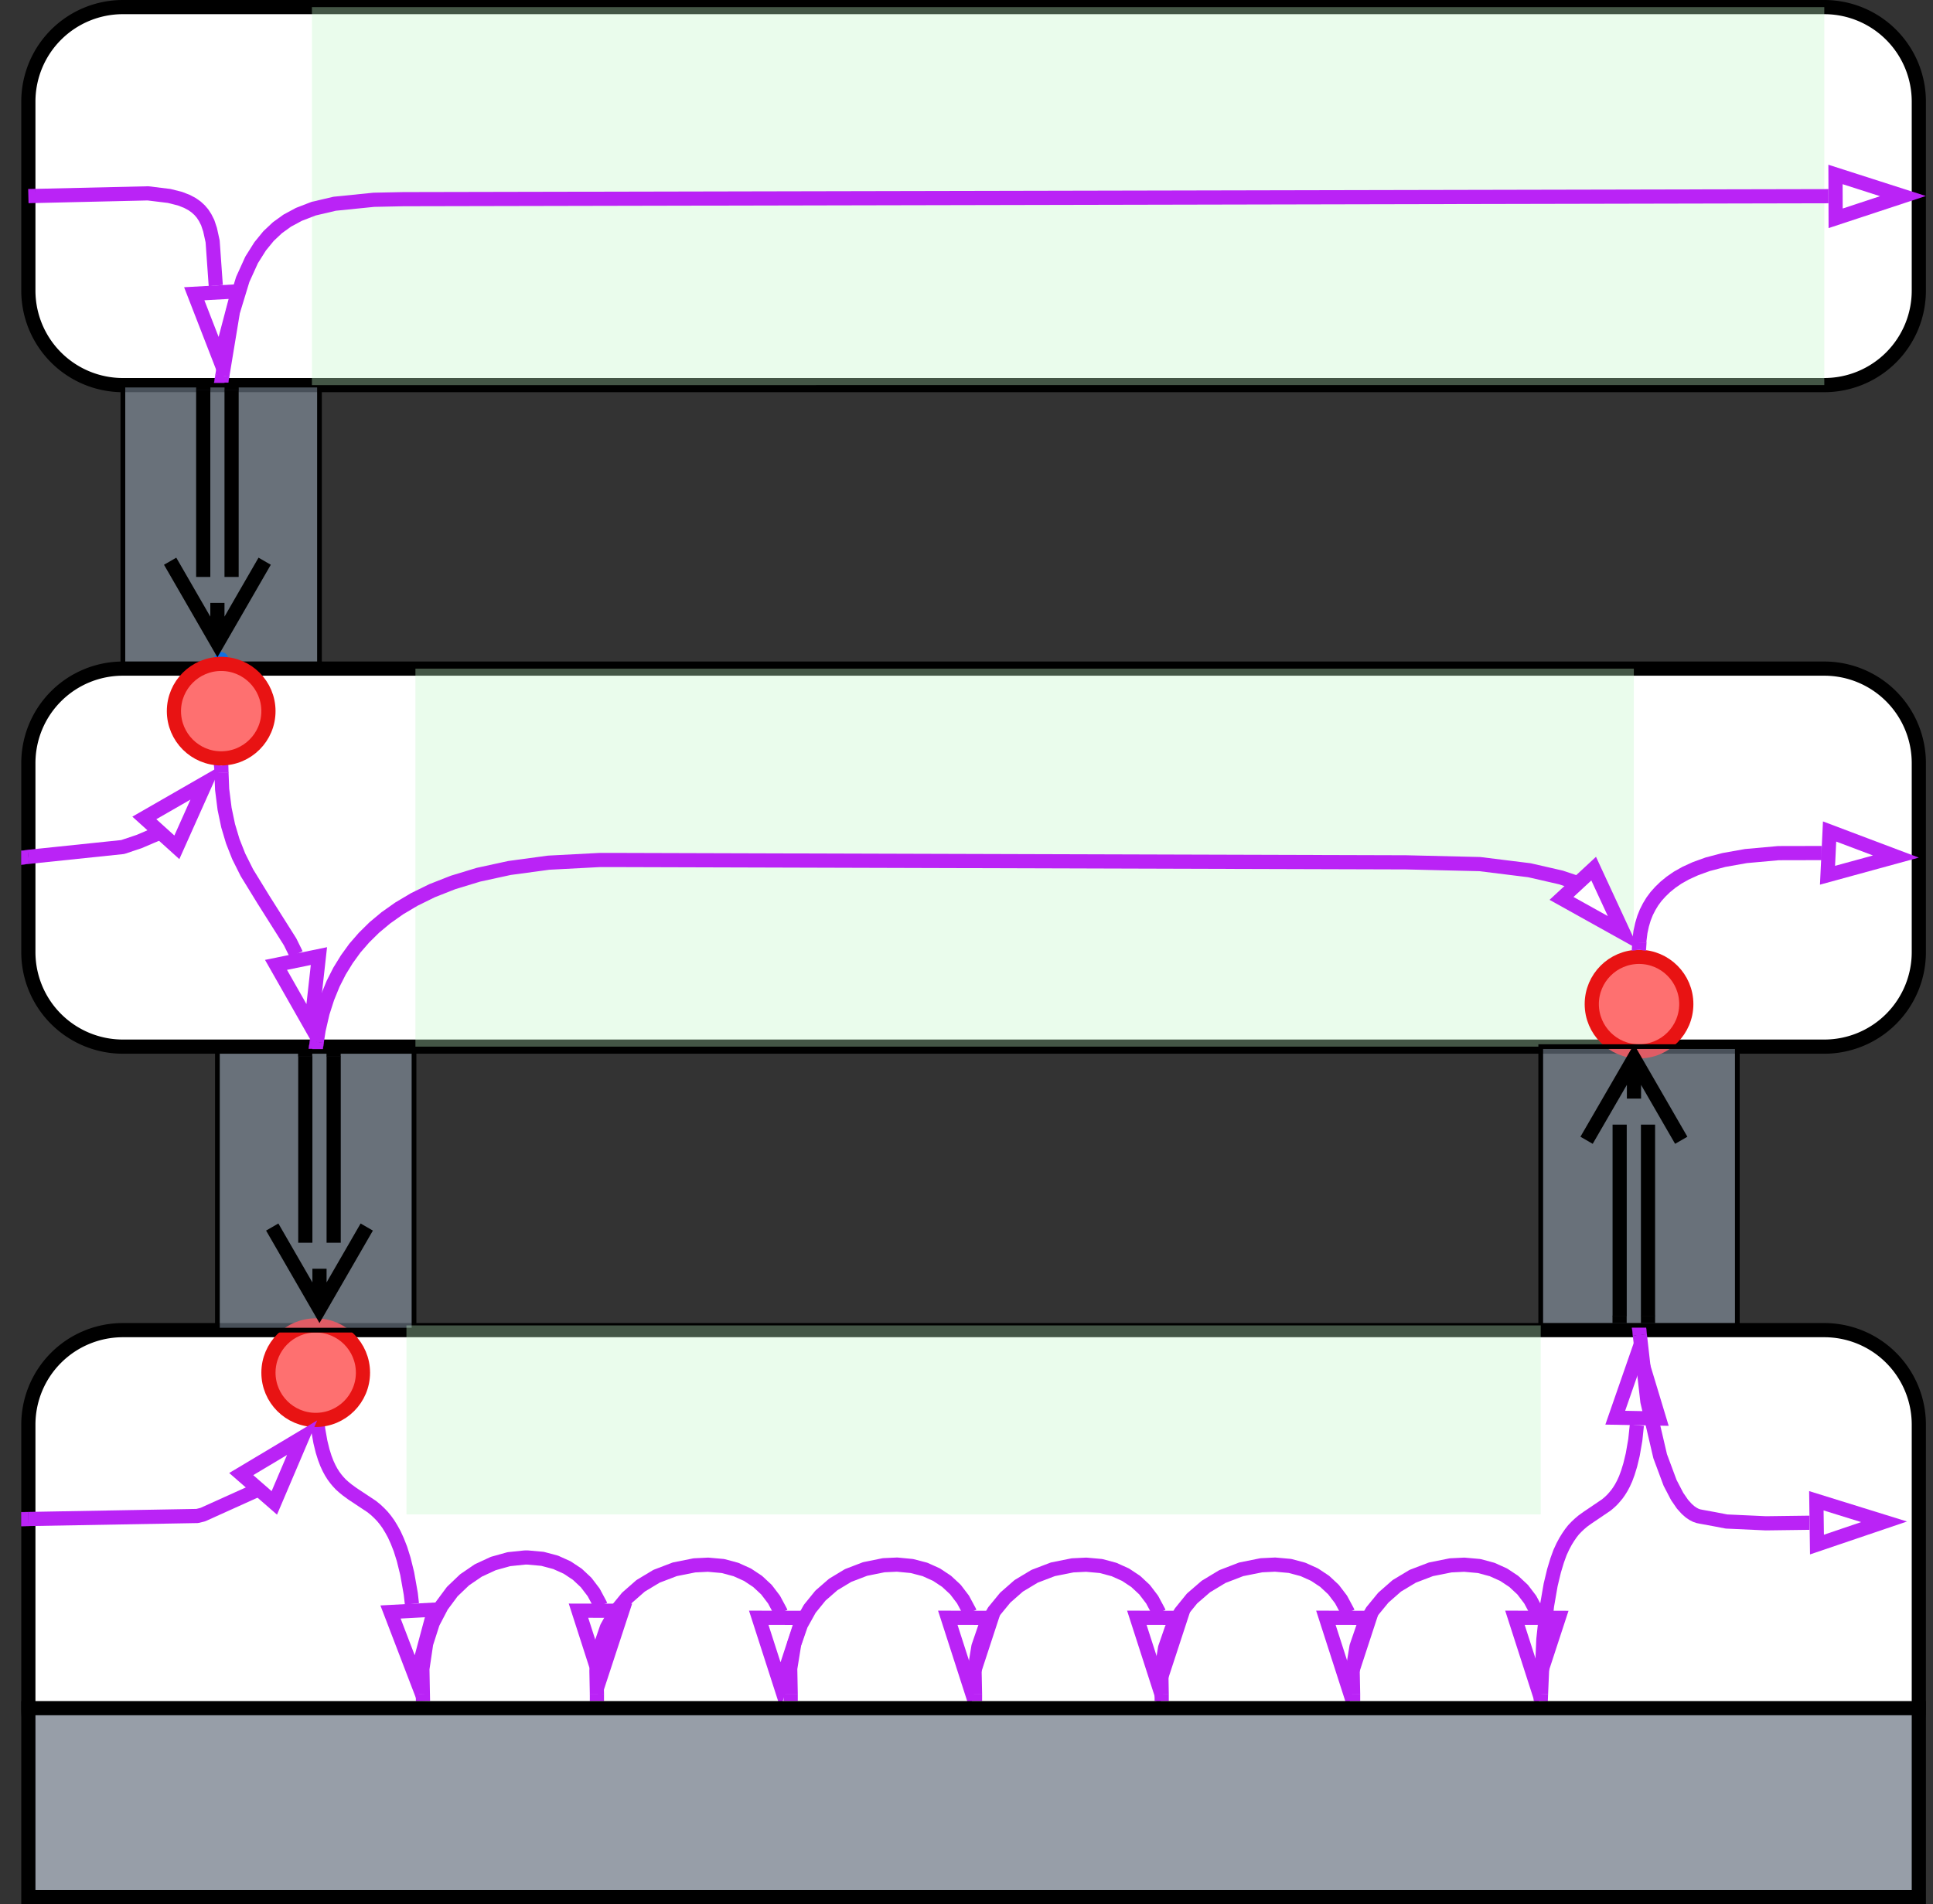 <svg xmlns="http://www.w3.org/2000/svg" xmlns:lucid="lucid" width="409" height="403"><rect width="100%" height="100%" fill="#333333" stroke="none"/><g lucid:page-tab-id="0_0"><path d="M6 301.5a20 20 0 0 1 20-20h360a20 20 0 0 1 20 20v60a20 20 0 0 1-20 20H26a20 20 0 0 1-20-20zM6 161.5a20 20 0 0 1 20-20h360a20 20 0 0 1 20 20v40a20 20 0 0 1-20 20H26a20 20 0 0 1-20-20zM6 21.5a20 20 0 0 1 20-20h360a20 20 0 0 1 20 20v40a20 20 0 0 1-20 20H26a20 20 0 0 1-20-20z" stroke="#000" stroke-width="3" fill="#fff"/><path d="M26 81.5h41.6v59H26z" stroke="#000" fill="#cfe4ff" fill-opacity=".35"/><path d="M66 1.5h320v80H66zM87.9 141.5h257.8v80H87.9z" stroke="#000" stroke-opacity="0" stroke-width="3" fill="#c3f7c8" fill-opacity=".35"/><path d="M7.5 41.47l23.8-.55 4.5.55 2.3.58 1.48.58 1.08.58.85.6.72.66.62.72.56.86.54 1.07.5 1.5.54 2.46.63 8.88.04.47" stroke="#ba23f6" stroke-width="3" stroke-linejoin="round" fill="none"/><path d="M7.54 41.46L6 41.5" stroke="#ba23f6" stroke-width="3" fill="none"/><path d="M46.53 76.15L41.1 62.17l9.25-.52z" stroke="#ba23f6" stroke-width="3" fill="#fff"/><path d="M45.3 139.5a1.5 1.5 0 0 1 1.5-1.5 1.5 1.5 0 0 1 1.5 1.5 1.5 1.5 0 0 1-1.5 1.5 1.5 1.5 0 0 1-1.5-1.5" fill="#1071e5"/><path d="M48.27 141h-2.95v-1.54h2.95z" stroke="#1071e5" stroke-width=".05" fill="#1071e5"/><path d="M46.8 143.84l4.63 14.27h-9.27z" stroke="#1071e5" stroke-width="3" fill="#fff"/><path d="M46.86 163.52l.14 3.52.52 4.13.75 3.58.98 3.28 1.26 3.2 1.73 3.46 3.5 5.7 5.64 8.93 1.3 2.64" stroke="#ba23f6" stroke-width="3" stroke-linejoin="round" fill="none"/><path d="M46.8 162.02l1.47-.24.06 1.72-2.94.12-.1-1.84z" stroke="#ba23f6" stroke-width=".05" fill="#ba23f6"/><path d="M65.82 217.25L58.4 204.2l9.08-1.86z" stroke="#ba23f6" stroke-width="3" fill="#fff"/><path d="M89.47 358.5l-.1-5.3.8-5.38 1.4-4.37 1.88-3.6 2.25-3.03 2.6-2.48 2.9-1.98 3.17-1.47 3.3-.92 3.36-.35h.66l3.1.28 2.78.74 2.44 1.1 2.14 1.42 1.86 1.74 1.6 2.1 1.36 2.54.07.2" stroke="#ba23f6" stroke-width="3" stroke-linejoin="round" fill="none"/><path d="M89.47 358.46l.03 1.54" stroke="#ba23f6" stroke-width="3" fill="none"/><path d="M127 355.15l-4.6-14.28 9.28.02z" stroke="#ba23f6" stroke-width="3" fill="#fff"/><path d="M126.3 358.5l-.1-5 .82-5.02 1.4-4.07 1.9-3.4 2.38-2.9 2.85-2.5 3.36-2.02 3.87-1.48 4.16-.83 2.88-.14 3.13.28 2.77.74 2.44 1.1 2.14 1.42 1.87 1.74 1.6 2.1 1.36 2.54.08.2" stroke="#ba23f6" stroke-width="3" stroke-linejoin="round" fill="none"/><path d="M126.3 358.46V360" stroke="#ba23f6" stroke-width="3" fill="none"/><path d="M165.14 356.65l-4.6-14.28 9.27.02z" stroke="#ba23f6" stroke-width="3" fill="#fff"/><path d="M167.3 358.5l-.1-5.38.84-5.18 1.42-4.1 1.87-3.36 2.27-2.8 2.7-2.35 3.14-1.9 3.6-1.38 3.94-.8 2.83-.13 3.13.3 2.77.72 2.44 1.1 2.14 1.42 1.87 1.74 1.6 2.1 1.36 2.54.08.2" stroke="#ba23f6" stroke-width="3" stroke-linejoin="round" fill="none"/><path d="M167.3 358.46V360" stroke="#ba23f6" stroke-width="3" fill="none"/><path d="M205.14 356.65l-4.6-14.28 9.27.02z" stroke="#ba23f6" stroke-width="3" fill="#fff"/><path d="M206.3 358.5l-.1-5 .82-5.02 1.4-4.07 1.9-3.4 2.38-2.9 2.85-2.5 3.36-2.02 3.87-1.48 4.16-.83 2.88-.14 3.13.28 2.77.74 2.44 1.1 2.14 1.42 1.87 1.74 1.6 2.1 1.36 2.54.08.2" stroke="#ba23f6" stroke-width="3" stroke-linejoin="round" fill="none"/><path d="M206.3 358.46V360" stroke="#ba23f6" stroke-width="3" fill="none"/><path d="M245.14 356.65l-4.6-14.28 9.27.02z" stroke="#ba23f6" stroke-width="3" fill="#fff"/><path d="M245.8 358.5l-.08-4.82.8-4.94 1.4-4.05 1.9-3.44 2.4-2.96 2.94-2.54 3.48-2.1 4-1.54 4.26-.85 2.9-.14 3.13.28 2.77.74 2.44 1.1 2.14 1.42 1.87 1.74 1.6 2.1 1.36 2.54.08.2" stroke="#ba23f6" stroke-width="3" stroke-linejoin="round" fill="none"/><path d="M245.8 358.46V360" stroke="#ba23f6" stroke-width="3" fill="none"/><path d="M285.14 356.65l-4.6-14.28 9.27.02z" stroke="#ba23f6" stroke-width="3" fill="#fff"/><path d="M286.3 358.5l-.1-5 .82-5.02 1.4-4.07 1.9-3.4 2.38-2.9 2.85-2.5 3.36-2.02 3.87-1.48 4.16-.83 2.88-.14 3.13.28 2.77.74 2.44 1.1 2.14 1.42 1.87 1.74 1.6 2.1 1.36 2.54.08.2" stroke="#ba23f6" stroke-width="3" stroke-linejoin="round" fill="none"/><path d="M286.3 358.46V360" stroke="#ba23f6" stroke-width="3" fill="none"/><path d="M325.14 356.65l-4.6-14.28 9.27.02z" stroke="#ba23f6" stroke-width="3" fill="#fff"/><path d="M326.06 358.5l.5-11.55.77-7.12.77-4.43.72-3 .67-2.2.6-1.65.6-1.3.58-1.08.56-.9.55-.8.55-.7.6-.63.63-.6.74-.63.97-.7 4.02-2.72.66-.56.57-.54.5-.56.5-.6.46-.65.46-.74.46-.86.47-1.04.47-1.27.5-1.63.53-2.2.54-3.1.33-3.13" stroke="#ba23f6" stroke-width="3" stroke-linejoin="round" fill="none"/><path d="M326.06 358.46L326 360" stroke="#ba23f6" stroke-width="3" fill="none"/><path d="M346.7 285.85l4.34 14.36-9.27-.18z" stroke="#ba23f6" stroke-width="3" fill="#fff"/><path d="M47.04 79.52l2.24-13.56 2.08-6.82L53.24 55l1.8-2.86 1.78-2.18 1.88-1.77 2.08-1.5 2.45-1.32 3.1-1.2 4.47-1.05 8.3-.84 6.23-.13 301.55-.63" stroke="#ba23f6" stroke-width="3" stroke-linejoin="round" fill="none"/><path d="M48.5 79.72L48.3 81h-3l.3-1.76z" stroke="#ba23f6" stroke-width=".05" fill="#ba23f6"/><path d="M402.64 41.5L388.4 46.2l-.03-9.28z" stroke="#ba23f6" stroke-width="3" fill="#fff"/><path d="M56.8 150.5c0 5.52-4.48 10-10 10s-10-4.48-10-10 4.48-10 10-10 10 4.48 10 10z" stroke="#e81313" stroke-width="3" fill="#fe7070"/><path d="M66.77 283.5l-.15 9.3.28 5.98.43 3.77.46 2.6.47 1.92.46 1.47.46 1.2.45.97.46.85.47.74.48.65.5.6.56.6.63.57.76.62 1.1.8 4.07 2.7.86.7.74.7.67.7.63.77.62.86.6.98.63 1.14.64 1.4.67 1.7.7 2.23.74 3 .76 4.3.24 2.12" stroke="#ba23f6" stroke-width="3" stroke-linejoin="round" fill="none"/><path d="M68.25 283.57l-2.95-.06.02-1.5h2.95z" stroke="#ba23f6" stroke-width=".05" fill="#ba23f6"/><path d="M88 355.15l-5.37-14 9.26-.5z" stroke="#ba23f6" stroke-width="3" fill="#fff"/><path d="M76.8 290.5c0 5.52-4.48 10-10 10s-10-4.48-10-10 4.48-10 10-10 10 4.48 10 10zM356.8 212.5c0 5.52-4.48 10-10 10s-10-4.48-10-10 4.48-10 10-10 10 4.48 10 10z" stroke="#e81313" stroke-width="3" fill="#fe7070"/><path d="M46 222.5h41.6v59H46z" stroke="#000" fill="#cfe4ff" fill-opacity=".35"/><path d="M6 181.34l19.96-2.08 3.5-1.17L32 177l2.03-.84" stroke="#ba23f6" stroke-width="3" stroke-linejoin="round" fill="none"/><path d="M6.18 182.8L4.5 183v-2.96l1.38-.15z" stroke="#ba23f6" stroke-width=".05" fill="#ba23f6"/><path d="M43.55 165.62l-6.13 13.7-6.88-6.22z" stroke="#ba23f6" stroke-width="3" fill="#fff"/><path d="M326 221.5h41.6v59H326z" stroke="#000" fill="#cfe4ff" fill-opacity=".35"/><path d="M346.86 199.5l.02-.5.22-1.75.33-1.53.42-1.4.5-1.26.6-1.18.68-1.12.78-1.05.9-1 1.03-1 1.2-.98 1.4-.97 1.7-.96 2.1-.96 2.6-.94 3.42-.9 4.66-.83 6.88-.62 9.13-.02" stroke="#ba23f6" stroke-width="3" stroke-linejoin="round" fill="none"/><path d="M348.34 199.5l-.07 1.68-1.47-.2-1.5.2.1-1.8z" stroke="#ba23f6" stroke-width=".05" fill="#ba23f6"/><path d="M401.15 181.27l-14.47 3.96.44-9.26z" stroke="#ba23f6" stroke-width="3" fill="#fff"/><path d="M6 321.47l35.75-.64 1.08-.27.17-.06 11.16-5.04" stroke="#ba23f6" stroke-width="3" stroke-linejoin="round" fill="none"/><path d="M6.06 322.95l-1.56.03v-2.96L6 320z" stroke="#ba23f6" stroke-width=".05" fill="#ba23f6"/><path d="M63.92 304.26l-5.88 13.8-7-6.1z" stroke="#ba23f6" stroke-width="3" fill="#fff"/><path d="M346.97 282.5l1.6 14.1 2.7 11.58 2.1 5.64 1.5 2.88 1.12 1.63.9 1 .73.64.64.43.58.3.54.18.5.1.1.02 2.73.5 2.6.5 8.32.38 9.23-.12" stroke="#ba23f6" stroke-width="3" stroke-linejoin="round" fill="none"/><path d="M348.44 282.36l-2.93.34-.2-1.7h2.98z" stroke="#ba23f6" stroke-width=".05" fill="#ba23f6"/><path d="M398.65 322.06l-14.2 4.82-.13-9.27z" stroke="#ba23f6" stroke-width="3" fill="#fff"/><path d="M67.02 220.52l.4-2.58.83-3.6 1.03-3.2 1.2-2.94 1.37-2.7 1.54-2.5 1.7-2.35 1.94-2.23 2.17-2.14 2.46-2.05 2.8-1.98 3.2-1.9 3.76-1.85 4.45-1.75 5.36-1.63 6.58-1.43 8.28-1.12 10.66-.56L129 182l168.5.5 15.6.37 10.5 1.3 6.68 1.53 3.4 1.14" stroke="#ba23f6" stroke-width="3" stroke-linejoin="round" fill="none"/><path d="M68.5 220.7l-.2 1.3h-3l.27-1.74z" stroke="#ba23f6" stroke-width=".05" fill="#ba23f6"/><path d="M343.5 197.43l-13.1-7.3 6.8-6.3z" stroke="#ba23f6" stroke-width="3" fill="#fff"/><path d="M86 280.5h240v40H86z" stroke="#000" stroke-opacity="0" stroke-width="3" fill="#c3f7c8" fill-opacity=".35"/><path d="M6 361.5h400v40H6z" stroke="#000" stroke-width="3" fill="#979ea8"/><path d="M49 82.5v39.6M43 82.5v39.6" stroke="#000" stroke-width="3" fill="none"/><path d="M50.5 82.54h-2.96V81h2.95zM44.5 82.54h-2.96V81h2.95z" stroke="#000" stroke-width=".05"/><path d="M56 118.77L46 136.1l-10-17.33m10 17.32v-8.5M70.6 223.5V263M64.6 223.5V263" stroke="#000" stroke-width="3" fill="none"/><path d="M72.06 223.54H69.1V222h2.96zM66.06 223.54H63.1V222h2.96z" stroke="#000" stroke-width=".05"/><path d="M77.6 259.68L67.6 277l-10-17.32m10 17.32v-8.5M342.7 278.5V238M348.7 278.5V238" stroke="#000" stroke-width="3" fill="none"/><path d="M344.17 278.46V280h-2.95v-1.54zM350.17 278.46V280h-2.95v-1.54z" stroke="#000" stroke-width=".05"/><path d="M335.7 241.32L345.73 224l10 17.32m-10-17.32v8.5" stroke="#000" stroke-width="3" fill="none"/></g></svg>
